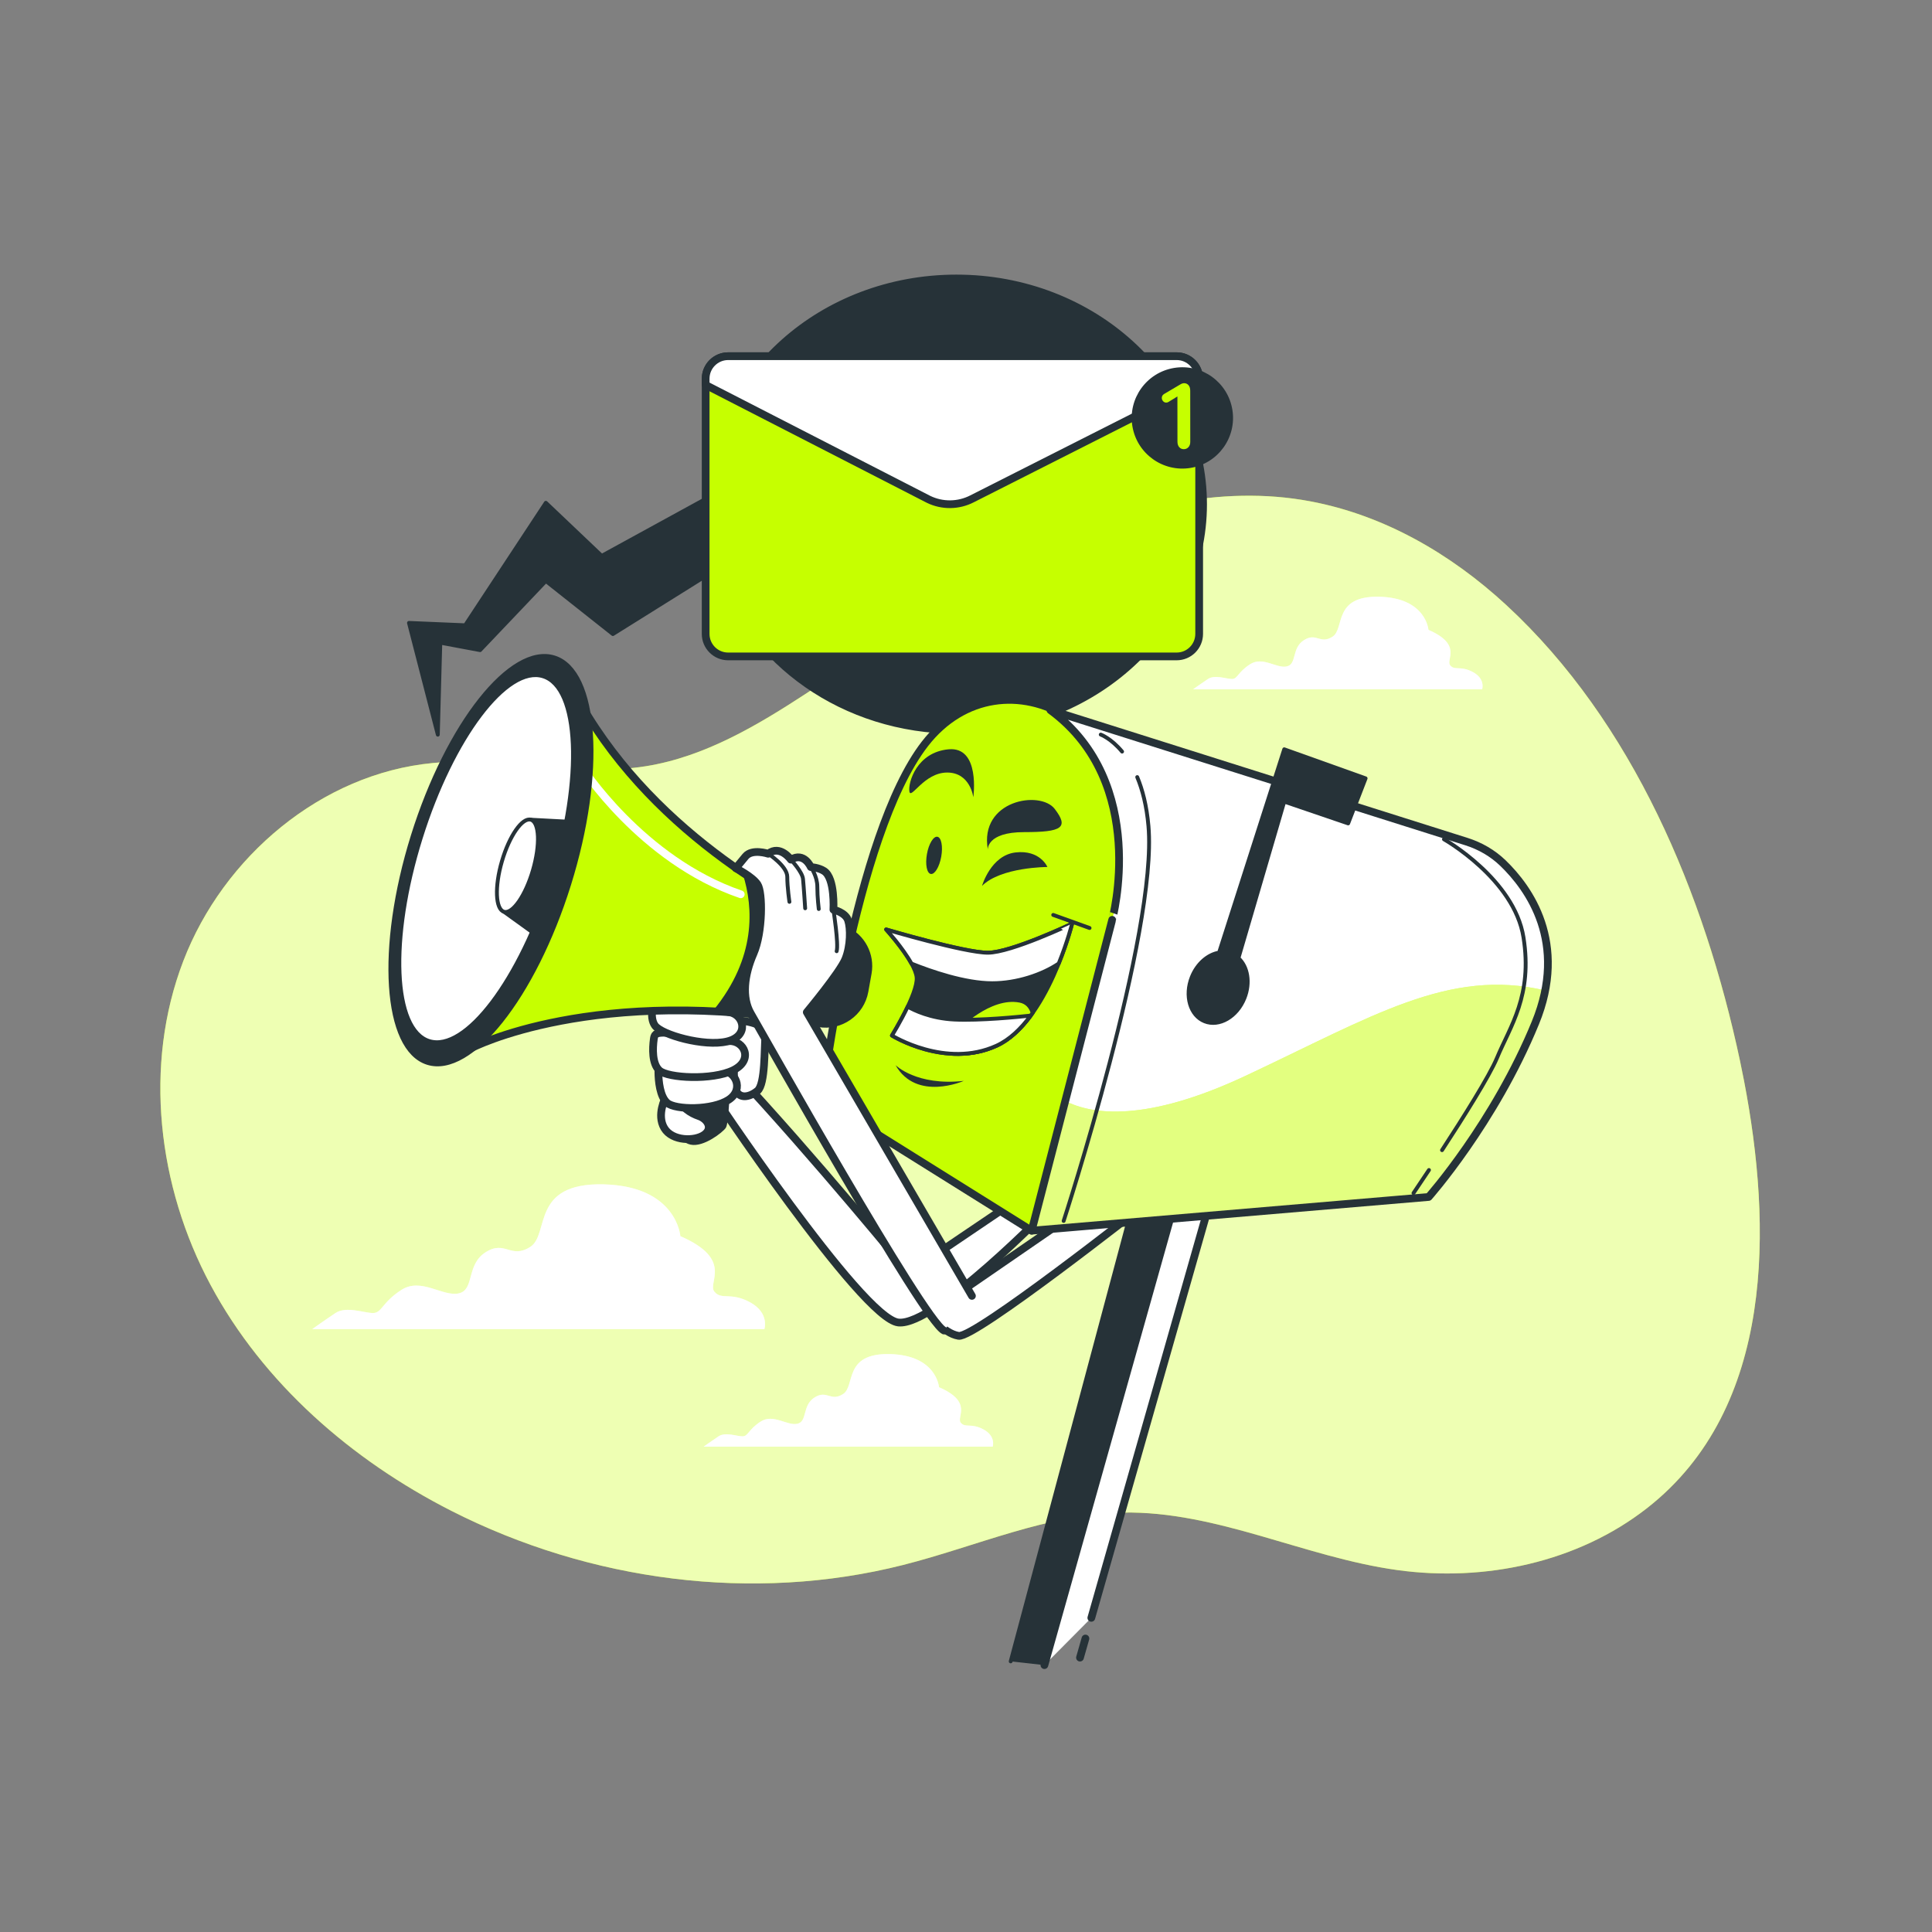 <?xml version="1.0" encoding="utf-8"?>
<!-- Generator: Adobe Illustrator 27.5.0, SVG Export Plug-In . SVG Version: 6.00 Build 0)  -->
<svg version="1.1" xmlns="http://www.w3.org/2000/svg" xmlns:xlink="http://www.w3.org/1999/xlink" x="0px" y="0px"
	 viewBox="0 0 500 500" style="enable-background:new 0 0 500 500;" xml:space="preserve">
<rect x="0" y="0" width="500" height="500" fill="#808080" stroke="none"/>
<g id="Background_Simple">
	<g>
		<path style="fill:#C6FF00;" d="M451.351,279.684c-0.336-1.743-0.685-3.466-1.047-5.166
			c-9.165-43.085-27.613-87.587-60.503-117.957c-14.248-13.156-31.478-23.199-50.682-26.817
			c-23.443-4.417-47.813,1.701-69.349,11.96s-40.869,24.513-60.831,37.572c-12.889,8.432-26.521,16.558-41.727,19.009
			c-18.21,2.935-36.845-2.561-55.207-0.816c-28.804,2.737-54.187,24.216-64.56,51.227s-6.62,58.36,7.055,83.859
			c13.675,25.499,36.545,45.357,62.341,58.463c35.753,18.165,78.031,23.841,116.905,13.986
			c18.959-4.807,37.339-13.208,56.895-13.556c24.261-0.431,46.985,11.571,71.022,14.887c22.564,3.113,46.616-1.989,64.57-16.013
			C459.497,364.339,458.563,317.143,451.351,279.684z"/>
		<path style="opacity:0.7;fill:#FFFFFF;" d="M451.351,279.684c-0.336-1.743-0.685-3.466-1.047-5.166
			c-9.165-43.085-27.613-87.587-60.503-117.957c-14.248-13.156-31.478-23.199-50.682-26.817
			c-23.443-4.417-47.813,1.701-69.349,11.96s-40.869,24.513-60.831,37.572c-12.889,8.432-26.521,16.558-41.727,19.009
			c-18.21,2.935-36.845-2.561-55.207-0.816c-28.804,2.737-54.187,24.216-64.56,51.227s-6.62,58.36,7.055,83.859
			c13.675,25.499,36.545,45.357,62.341,58.463c35.753,18.165,78.031,23.841,116.905,13.986
			c18.959-4.807,37.339-13.208,56.895-13.556c24.261-0.431,46.985,11.571,71.022,14.887c22.564,3.113,46.616-1.989,64.57-16.013
			C459.497,364.339,458.563,317.143,451.351,279.684z"/>
	</g>
</g>
<g id="Clouds">
	<g>
		<path style="fill:#FFFFFF;" d="M381.212,173.947c-3.252-1.773-4.73-0.296-5.912-1.773c-1.182-1.478,3.252-5.321-5.617-9.164
			c0,0-0.591-8.277-12.711-8.573c-12.12-0.296-8.868,8.277-12.12,10.346c-3.252,2.069-4.138-1.182-7.39,0.887
			c-3.252,2.069-1.774,6.208-4.434,6.799c-2.661,0.591-6.208-2.661-9.46-0.591c-3.252,2.069-3.252,3.843-4.73,3.843
			c-1.478,0-4.434-1.182-6.208,0c-1.774,1.182-3.843,2.661-3.843,2.661h74.789C383.577,178.382,384.464,175.721,381.212,173.947z"/>
		<path style="opacity:0.5;fill:#FFFFFF;" d="M381.212,173.947c-3.252-1.773-4.73-0.296-5.912-1.773
			c-1.182-1.478,3.252-5.321-5.617-9.164c0,0-0.591-8.277-12.711-8.573c-12.12-0.296-8.868,8.277-12.12,10.346
			c-3.252,2.069-4.138-1.182-7.39,0.887c-3.252,2.069-1.774,6.208-4.434,6.799c-2.661,0.591-6.208-2.661-9.46-0.591
			c-3.252,2.069-3.252,3.843-4.73,3.843c-1.478,0-4.434-1.182-6.208,0c-1.774,1.182-3.843,2.661-3.843,2.661h74.789
			C383.577,178.382,384.464,175.721,381.212,173.947z"/>
	</g>
	<g>
		<path style="fill:#FFFFFF;" d="M254.545,369.947c-3.252-1.773-4.73-0.296-5.912-1.773c-1.182-1.478,3.252-5.321-5.617-9.164
			c0,0-0.591-8.277-12.711-8.573c-12.12-0.295-8.868,8.277-12.12,10.346c-3.252,2.069-4.139-1.182-7.39,0.887
			c-3.252,2.069-1.774,6.208-4.434,6.799c-2.661,0.591-6.208-2.66-9.46-0.591c-3.252,2.069-3.252,3.843-4.73,3.843
			c-1.478,0-4.434-1.182-6.208,0c-1.774,1.182-3.843,2.66-3.843,2.66h74.789C256.91,374.382,257.797,371.721,254.545,369.947z"/>
		<path style="opacity:0.5;fill:#FFFFFF;" d="M254.545,369.947c-3.252-1.773-4.73-0.296-5.912-1.773
			c-1.182-1.478,3.252-5.321-5.617-9.164c0,0-0.591-8.277-12.711-8.573c-12.12-0.295-8.868,8.277-12.12,10.346
			c-3.252,2.069-4.139-1.182-7.39,0.887c-3.252,2.069-1.774,6.208-4.434,6.799c-2.661,0.591-6.208-2.66-9.46-0.591
			c-3.252,2.069-3.252,3.843-4.73,3.843c-1.478,0-4.434-1.182-6.208,0c-1.774,1.182-3.843,2.66-3.843,2.66h74.789
			C256.91,374.382,257.797,371.721,254.545,369.947z"/>
	</g>
	<g>
		<path style="fill:#FFFFFF;" d="M194.117,337.034c-5.088-2.775-7.4-0.462-9.25-2.775c-1.85-2.313,5.087-8.325-8.787-14.337
			c0,0-0.925-12.95-19.887-13.412c-18.962-0.462-13.875,12.95-18.962,16.187c-5.087,3.237-6.475-1.85-11.562,1.388
			c-5.088,3.237-2.775,9.712-6.937,10.638c-4.162,0.925-9.712-4.163-14.8-0.925c-5.087,3.237-5.087,6.012-7.4,6.012
			c-2.312,0-6.938-1.85-9.712,0c-2.775,1.85-6.012,4.162-6.012,4.162h117.01C197.817,343.972,199.205,339.81,194.117,337.034z"/>
		<path style="opacity:0.5;fill:#FFFFFF;" d="M194.117,337.034c-5.088-2.775-7.4-0.462-9.25-2.775
			c-1.85-2.313,5.087-8.325-8.787-14.337c0,0-0.925-12.95-19.887-13.412c-18.962-0.462-13.875,12.95-18.962,16.187
			c-5.087,3.237-6.475-1.85-11.562,1.388c-5.088,3.237-2.775,9.712-6.937,10.638c-4.162,0.925-9.712-4.163-14.8-0.925
			c-5.087,3.237-5.087,6.012-7.4,6.012c-2.312,0-6.938-1.85-9.712,0c-2.775,1.85-6.012,4.162-6.012,4.162h117.01
			C197.817,343.972,199.205,339.81,194.117,337.034z"/>
	</g>
</g>
<g id="Mail">
	<g>
		<path style="fill:#263238;stroke:#263238;stroke-linecap:round;stroke-linejoin:round;stroke-miterlimit:10;" d="M247.521,71.57
			c-34.91,0-63.305,25.467-64.287,57.218l-27.515,15.068l-14.457-13.734l-20.879,31.699l-14.541-0.616l7.463,28.926l0.644-23.806
			l10.295,1.93l17.018-17.893l17.349,13.734l27.19-16.994c7.836,24.441,32.495,42.294,61.721,42.294
			c35.531,0,64.334-26.376,64.334-58.913C311.855,97.946,283.052,71.57,247.521,71.57z"/>
		<g>
			<path style="fill:#C6FF00;stroke:#263238;stroke-width:2;stroke-linecap:round;stroke-linejoin:round;stroke-miterlimit:10;" d="
				M304.515,169.881H188.449c-3.219,0-5.828-2.609-5.828-5.828V98.007c0-3.219,2.609-5.828,5.828-5.828h116.066
				c3.219,0,5.828,2.609,5.828,5.828v66.046C310.342,167.272,307.733,169.881,304.515,169.881z"/>
			<path style="fill:#FFFFFF;stroke:#263238;stroke-width:2;stroke-linecap:round;stroke-linejoin:round;stroke-miterlimit:10;" d="
				M251.581,129.088l58.762-29.724v-1.356c0-3.218-2.609-5.827-5.828-5.827H188.449c-3.219,0-5.828,2.609-5.828,5.827v1.614
				l57.685,29.605C243.876,130.962,248.055,130.911,251.581,129.088z"/>
			<g>
				
					<ellipse transform="matrix(0.987 -0.161 0.161 0.987 -13.42 50.621)" style="fill:#263238;" cx="305.972" cy="108.205" rx="13.112" ry="13.112"/>
				<g>
					<path style="fill:#C6FF00;" d="M305.186,115.734c-0.308-0.344-0.462-0.832-0.462-1.463l-0.011-11.668l-2.298,1.41
						c-0.174,0.118-0.375,0.178-0.605,0.178c-0.316,0-0.584-0.122-0.805-0.367c-0.221-0.245-0.332-0.529-0.332-0.853
						c0-0.426,0.204-0.766,0.615-1.019l4.194-2.476c0.323-0.197,0.643-0.3,0.959-0.308c0.466,0,0.847,0.17,1.143,0.509
						c0.296,0.34,0.444,0.822,0.444,1.445l0.012,13.219c0,0.577-0.159,1.039-0.474,1.386c-0.316,0.348-0.714,0.521-1.196,0.521
						C305.89,116.249,305.495,116.077,305.186,115.734z"/>
				</g>
			</g>
		</g>
	</g>
</g>
<g id="Mailbox">
	<g>
		<g>
			<g>
				
					<path style="fill:#FFFFFF;stroke:#263238;stroke-width:2;stroke-linecap:round;stroke-linejoin:round;stroke-miterlimit:10;" d="
					M183.5,281.763c0,0,39.5,59.5,49,60.5s39.5-30,39.5-30l-8.5-2l-28.307,19.137c0,0-24.219-29.697-45.456-52.417L183.5,281.763z"
					/>
				
					<path style="fill:#FFFFFF;stroke:#263238;stroke-width:2;stroke-linecap:round;stroke-linejoin:round;stroke-miterlimit:10;" d="
					M190.527,264.03c0,0,7.928,0.345,7.583,3.791c-0.345,3.447,0,12.753-2.068,14.476c-2.068,1.723-5.17,2.413-5.859-1.034
					C189.493,277.817,190.527,264.03,190.527,264.03z"/>
				<path style="fill:#263238;stroke:#263238;stroke-linecap:round;stroke-linejoin:round;stroke-miterlimit:10;" d="
					M188.459,280.229c0,0-0.345,10.34-1.034,11.374c-0.689,1.034-5.515,4.825-8.617,4.136c-3.102-0.689-2.068-3.791-2.068-5.515
					c0-1.723,0-27.229,0-27.229h11.719V280.229z"/>
				
					<path style="fill:#FFFFFF;stroke:#263238;stroke-width:2;stroke-linecap:round;stroke-linejoin:round;stroke-miterlimit:10;" d="
					M172.26,284.021c0,0-2.413,4.481-0.345,7.927c2.068,3.447,7.927,3.447,10.34,1.723c2.413-1.723,0.689-4.136-1.379-4.826
					c-2.068-0.689-4.825-2.413-4.825-4.481C176.051,282.297,173.294,282.642,172.26,284.021z"/>
				
					<path style="fill:#FFFFFF;stroke:#263238;stroke-width:2;stroke-linecap:round;stroke-linejoin:round;stroke-miterlimit:10;" d="
					M170.389,277.462c0.022,2.355,0.401,6.321,2.258,7.958c2.104,1.854,11.768,1.982,15.969-0.829
					c4.2-2.811,1.411-7.704-1.796-7.389c-2.66,0.26-5.512-0.396-8.205-0.735c-1.521-0.191-6.885-1.375-7.938-0.262
					c-0.262,0.277-0.29,0.752-0.288,1.186C170.388,277.414,170.388,277.438,170.389,277.462z"/>
				
					<path style="fill:#FFFFFF;stroke:#263238;stroke-width:2;stroke-linecap:round;stroke-linejoin:round;stroke-miterlimit:10;" d="
					M169.205,268.918c-0.332,2.379-0.487,6.403,1.466,8.143c2.214,1.972,13.656,2.561,19.066-0.078
					c5.41-2.639,2.847-7.713-1.005-7.548c-3.195,0.136-6.477-0.662-9.62-1.132c-1.774-0.265-7.957-1.716-9.375-0.642
					c-0.353,0.267-0.459,0.746-0.522,1.184C169.211,268.87,169.208,268.894,169.205,268.918z"/>
			</g>
			<path style="fill:#FFFFFF;stroke:#263238;stroke-width:2;stroke-linecap:round;stroke-linejoin:round;stroke-miterlimit:10;" d="
				M169.871,257.143c-0.85,2.247-1.89,6.137-0.369,8.266c1.723,2.413,12.753,5.515,18.612,4.136
				c5.859-1.379,4.481-6.893,0.687-7.583c-3.146-0.573-6.171-2.077-9.132-3.229c-1.672-0.651-7.381-3.432-9.002-2.698
				c-0.404,0.183-0.613,0.626-0.771,1.04C169.889,257.097,169.88,257.12,169.871,257.143z"/>
		</g>
		<g>
			<g>
				<polyline style="fill:#263238;stroke:#263238;stroke-linecap:round;stroke-linejoin:round;stroke-miterlimit:10;" points="
					261.568,429.962 293.068,312.201 303.73,312.201 270.292,430.931 				"/>
				
					<polyline style="fill:#FFFFFF;stroke:#263238;stroke-width:2;stroke-linecap:round;stroke-linejoin:round;stroke-miterlimit:10;" points="
					282.434,418.698 312.938,311.716 303.73,312.201 270.292,430.931 				"/>
				
					<line style="fill:none;stroke:#263238;stroke-width:2;stroke-linecap:round;stroke-linejoin:round;stroke-miterlimit:10;" x1="279.499" y1="428.993" x2="280.91" y2="424.046"/>
			</g>
			<path style="fill:#FFFFFF;stroke:#263238;stroke-width:2;stroke-linecap:round;stroke-linejoin:round;stroke-miterlimit:10;" d="
				M240.505,339.858c0,0,3.447,5.17,7.583,5.859c4.136,0.689,47.91-33.778,47.91-33.778l-17.923,2.068L240.505,339.858z"/>
			<path style="fill:#C6FF00;stroke:#263238;stroke-width:2;stroke-linecap:round;stroke-linejoin:round;stroke-miterlimit:10;" d="
				M212.715,284.578c0,0,8.238-68.33,26.654-92.077c20.136-25.965,60.577-4.846,52.338,36.831
				c-6.322,31.98-24.715,89.169-24.715,89.169L212.715,284.578z"/>
			<g>
				<defs>
					<path id="XMLID_2_" d="M271.838,183.778l107.678,34.028c3.522,1.113,6.769,2.981,9.429,5.544
						c6.788,6.539,16.913,20.605,8.408,41.358c-10.635,25.95-27.623,45.069-27.623,45.069l-102.738,8.723l20.838-80.446
						C287.83,238.055,297.522,202.678,271.838,183.778z"/>
				</defs>
				<use xlink:href="#XMLID_2_"  style="overflow:visible;fill:#FFFFFF;"/>
				<clipPath id="XMLID_00000004531161446652379800000000728879911623487388_">
					<use xlink:href="#XMLID_2_"  style="overflow:visible;"/>
				</clipPath>
				<path style="clip-path:url(#XMLID_00000004531161446652379800000000728879911623487388_);fill:#C6FF00;" d="M322.333,278.43
					c-25.901,12.141-39.75,10.03-46.645,6.499l-8.696,33.572l102.738-8.723c0,0,16.988-19.119,27.623-45.069
					c1.2-2.929,2.018-5.72,2.538-8.38C374.927,250.445,355.128,263.057,322.333,278.43z"/>
				<path style="opacity:0.5;clip-path:url(#XMLID_00000004531161446652379800000000728879911623487388_);fill:#FFFFFF;" d="
					M322.333,278.43c-25.901,12.141-39.75,10.03-46.645,6.499l-8.696,33.572l102.738-8.723c0,0,16.988-19.119,27.623-45.069
					c1.2-2.929,2.018-5.72,2.538-8.38C374.927,250.445,355.128,263.057,322.333,278.43z"/>
				
					<use xlink:href="#XMLID_2_"  style="overflow:visible;fill:none;stroke:#263238;stroke-width:2;stroke-linecap:round;stroke-linejoin:round;stroke-miterlimit:10;"/>
			</g>
			<path style="fill:#263238;stroke:#263238;stroke-linecap:round;stroke-linejoin:round;stroke-miterlimit:10;" d="M332.36,193.918
				l-16.865,52.618c-2.866,0.478-5.664,2.843-7.055,6.334c-1.922,4.823-0.43,9.948,3.332,11.447
				c3.762,1.499,8.369-1.196,10.291-6.018c1.582-3.971,0.847-8.141-1.561-10.329l11.858-40.514l16.544,5.64l4.512-11.656
				L332.36,193.918z"/>
			<path style="fill:#263238;stroke:#263238;stroke-linecap:round;stroke-linejoin:round;stroke-miterlimit:10;" d="
				M229.333,240.543c0,0,7.52,8.272,7.896,12.408c0.376,4.136-6.392,15.04-6.392,15.04s13.912,8.648,27.073,2.632
				c13.16-6.016,19.552-31.585,19.552-31.585s-15.792,7.52-21.809,7.52C249.637,246.56,229.333,240.543,229.333,240.543z"/>
			<path style="fill:#C6FF00;stroke:#263238;stroke-linecap:round;stroke-linejoin:round;stroke-miterlimit:10;" d="
				M257.909,270.624c3.63-1.66,6.743-4.81,9.351-8.498c-0.503-1.627-1.535-2.815-3.335-3.158
				c-7.896-1.504-16.168,7.144-16.168,7.144s-0.869,2.031-1.336,6.6C250.065,272.894,254.019,272.403,257.909,270.624z"/>
			<g>
				<path style="fill:#FFFFFF;stroke:#263238;stroke-linecap:round;stroke-linejoin:round;stroke-miterlimit:10;" d="
					M247.005,263.856c-6.174-0.294-10.495-2.421-12.093-3.337c-1.832,3.857-4.076,7.474-4.076,7.474s13.912,8.648,27.073,2.632
					c3.396-1.552,6.337-4.411,8.838-7.792C263.663,263.167,253.621,264.171,247.005,263.856z"/>
				<path style="fill:#FFFFFF;stroke:#263238;stroke-linecap:round;stroke-linejoin:round;stroke-miterlimit:10;" d="
					M255.653,246.56c-6.016,0-26.321-6.016-26.321-6.016s4.301,4.734,6.559,8.831c4.985,2.005,13.789,5.081,20.889,5.081
					c6.427,0,12.989-2.243,17.216-5.102c2.316-5.735,3.465-10.315,3.465-10.315S261.67,246.56,255.653,246.56z"/>
			</g>
			<path style="fill:#263238;" d="M254.149,229.263c0,0,2.256-7.896,8.648-8.648c6.392-0.752,8.272,3.76,8.272,3.76
				S259.038,224.375,254.149,229.263z"/>
			
				<line style="fill:none;stroke:#263238;stroke-linecap:round;stroke-linejoin:round;stroke-miterlimit:10;" x1="272.574" y1="236.783" x2="281.974" y2="240.167"/>
			<path style="fill:#263238;" d="M243.592,221.696c-0.473,2.658-1.685,4.665-2.707,4.483c-1.022-0.182-1.468-2.484-0.995-5.142
				c0.473-2.658,1.685-4.665,2.708-4.483C243.62,216.736,244.065,219.038,243.592,221.696z"/>
			<path style="fill:#263238;" d="M255.653,219.863c0,0-0.376-4.512,9.4-4.512c9.776,0,11.656-1.128,7.896-6.016
				C269.19,204.446,253.397,207.079,255.653,219.863z"/>
			<path style="fill:#263238;" d="M251.893,206.326c0,0-0.752-6.392-6.768-6.392c-6.016,0-9.4,7.144-9.776,4.888
				c-0.376-2.256,1.88-10.152,10.152-10.904C253.773,193.166,251.893,206.326,251.893,206.326z"/>
			<path style="fill:none;stroke:#263238;stroke-linecap:round;stroke-linejoin:round;stroke-miterlimit:10;" d="M294.315,201.113
				c1.352,3.241,2.442,7.386,2.904,12.665c2.401,27.437-21.949,102.202-21.949,102.202"/>
			<path style="fill:none;stroke:#263238;stroke-linecap:round;stroke-linejoin:round;stroke-miterlimit:10;" d="M284.873,190.113
				c0,0,2.653,0.958,5.522,4.395"/>
			<path style="fill:none;stroke:#263238;stroke-linecap:round;stroke-linejoin:round;stroke-miterlimit:10;" d="M369.815,302.799
				c-2.375,3.581-4.004,5.978-4.004,5.978"/>
			<path style="fill:none;stroke:#263238;stroke-linecap:round;stroke-linejoin:round;stroke-miterlimit:10;" d="M373.699,217.207
				c0,0,18.177,10.289,20.578,25.379c2.401,15.09-3.43,22.978-6.859,31.209c-1.965,4.715-8.768,15.507-14.222,23.866"/>
			<path style="fill:#263238;" d="M231.763,275.656c0,0,5.433,5.433,17.657,4.075C249.42,279.731,237.196,285.163,231.763,275.656z"
				/>
		</g>
		<g>
			<g>
				
					<path style="fill:#C6FF00;stroke:#263238;stroke-width:2;stroke-linecap:round;stroke-linejoin:round;stroke-miterlimit:10;" d="
					M121.937,271.268c0,0,31.831-16.688,89.933-6.463c5.559,0.978,10.866-2.73,11.861-8.286l0.841-4.693
					c0.83-4.635-1.599-9.232-5.895-11.16c-15.43-6.928-51.325-26.147-70.2-61.771L121.937,271.268z"/>
				<path style="fill:none;stroke:#FFFFFF;stroke-width:2;stroke-linecap:round;stroke-linejoin:round;stroke-miterlimit:10;" d="
					M150.368,198.236c0,0,15.546,24.379,41.338,33.212"/>
				<path style="fill:#263238;stroke:#263238;stroke-linecap:round;stroke-linejoin:round;stroke-miterlimit:10;" d="
					M218.677,240.667c-6.165-2.768-15.599-7.504-25.906-14.458c2.713,8.663,3.493,21.754-7.725,35.538
					c8.2,0.411,17.139,1.355,26.825,3.059c5.559,0.978,10.866-2.73,11.861-8.286l0.84-4.693
					C225.402,247.192,222.973,242.595,218.677,240.667z"/>
				
					<ellipse transform="matrix(0.298 -0.954 0.954 0.298 -123.27 277.617)" style="fill:#263238;stroke:#263238;stroke-linecap:round;stroke-linejoin:round;stroke-miterlimit:10;" cx="127.208" cy="222.66" rx="54.998" ry="21.197"/>
				
					<ellipse transform="matrix(0.298 -0.954 0.954 0.298 -123.768 276.166)" style="fill:#FFFFFF;stroke:#263238;stroke-linecap:round;stroke-linejoin:round;stroke-miterlimit:10;" cx="125.972" cy="222.274" rx="49.478" ry="17.775"/>
				<path style="fill:#263238;stroke:#263238;stroke-linecap:round;stroke-linejoin:round;stroke-miterlimit:10;" d="
					M146.687,212.634l-9.294-0.492l-6.96,23.82l7.391,5.326c1.867-4.255,3.595-8.855,5.114-13.71
					C144.54,222.451,145.784,217.426,146.687,212.634z"/>
				<path style="fill:#FFFFFF;stroke:#263238;stroke-linecap:round;stroke-linejoin:round;stroke-miterlimit:10;" d="
					M137.923,225.224c-1.922,6.578-5.276,11.385-7.491,10.738c-2.215-0.647-2.452-6.504-0.53-13.082
					c1.922-6.578,5.276-11.385,7.491-10.738C139.607,212.789,139.845,218.646,137.923,225.224z"/>
			</g>
			<g>
				
					<path style="fill:#FFFFFF;stroke:#263238;stroke-width:2;stroke-linecap:round;stroke-linejoin:round;stroke-miterlimit:10;" d="
					M244.296,344.339c-5.17-2.413-47.565-77.896-49.977-82.032c-2.413-4.136-1.723-9.995,0.689-15.51
					c2.413-5.515,2.413-15.855,1.034-17.923c-1.379-2.068-5.63-4.179-5.63-4.179s0.804-0.991,2.528-3.059
					c1.723-2.068,5.859-0.689,5.859-0.689c3.102-2.413,5.873,1.526,5.873,1.526c3.447-2.068,5.157,1.921,5.157,1.921
					s1.999,0.098,3.447,1.034c2.878,1.86,2.413,9.995,2.413,9.995s3.102,0.689,3.791,2.757c0.689,2.068,0.689,6.549-0.689,9.995
					c-1.379,3.447-9.995,13.787-9.995,13.787l42.74,73.415"/>
				<path style="fill:none;stroke:#263238;stroke-linecap:round;stroke-linejoin:round;stroke-miterlimit:10;" d="M198.799,220.946
					c0,0,4.947,3.193,4.947,5.971c0,2.778,0.556,6.482,0.556,6.482"/>
				<path style="fill:none;stroke:#263238;stroke-linecap:round;stroke-linejoin:round;stroke-miterlimit:10;" d="M204.672,222.472
					c0,0,2.963,3.148,3.148,5s0.556,7.593,0.556,7.593"/>
				<path style="fill:none;stroke:#263238;stroke-linecap:round;stroke-linejoin:round;stroke-miterlimit:10;" d="M209.829,224.393
					c0,0,1.695,2.339,1.695,5.117c0,2.778,0.37,5.741,0.37,5.741"/>
				<path style="fill:none;stroke:#263238;stroke-linecap:round;stroke-linejoin:round;stroke-miterlimit:10;" d="M215.688,235.422
					c0,0,1.391,8.902,0.836,10.754"/>
			</g>
		</g>
	</g>
</g>
</svg>
